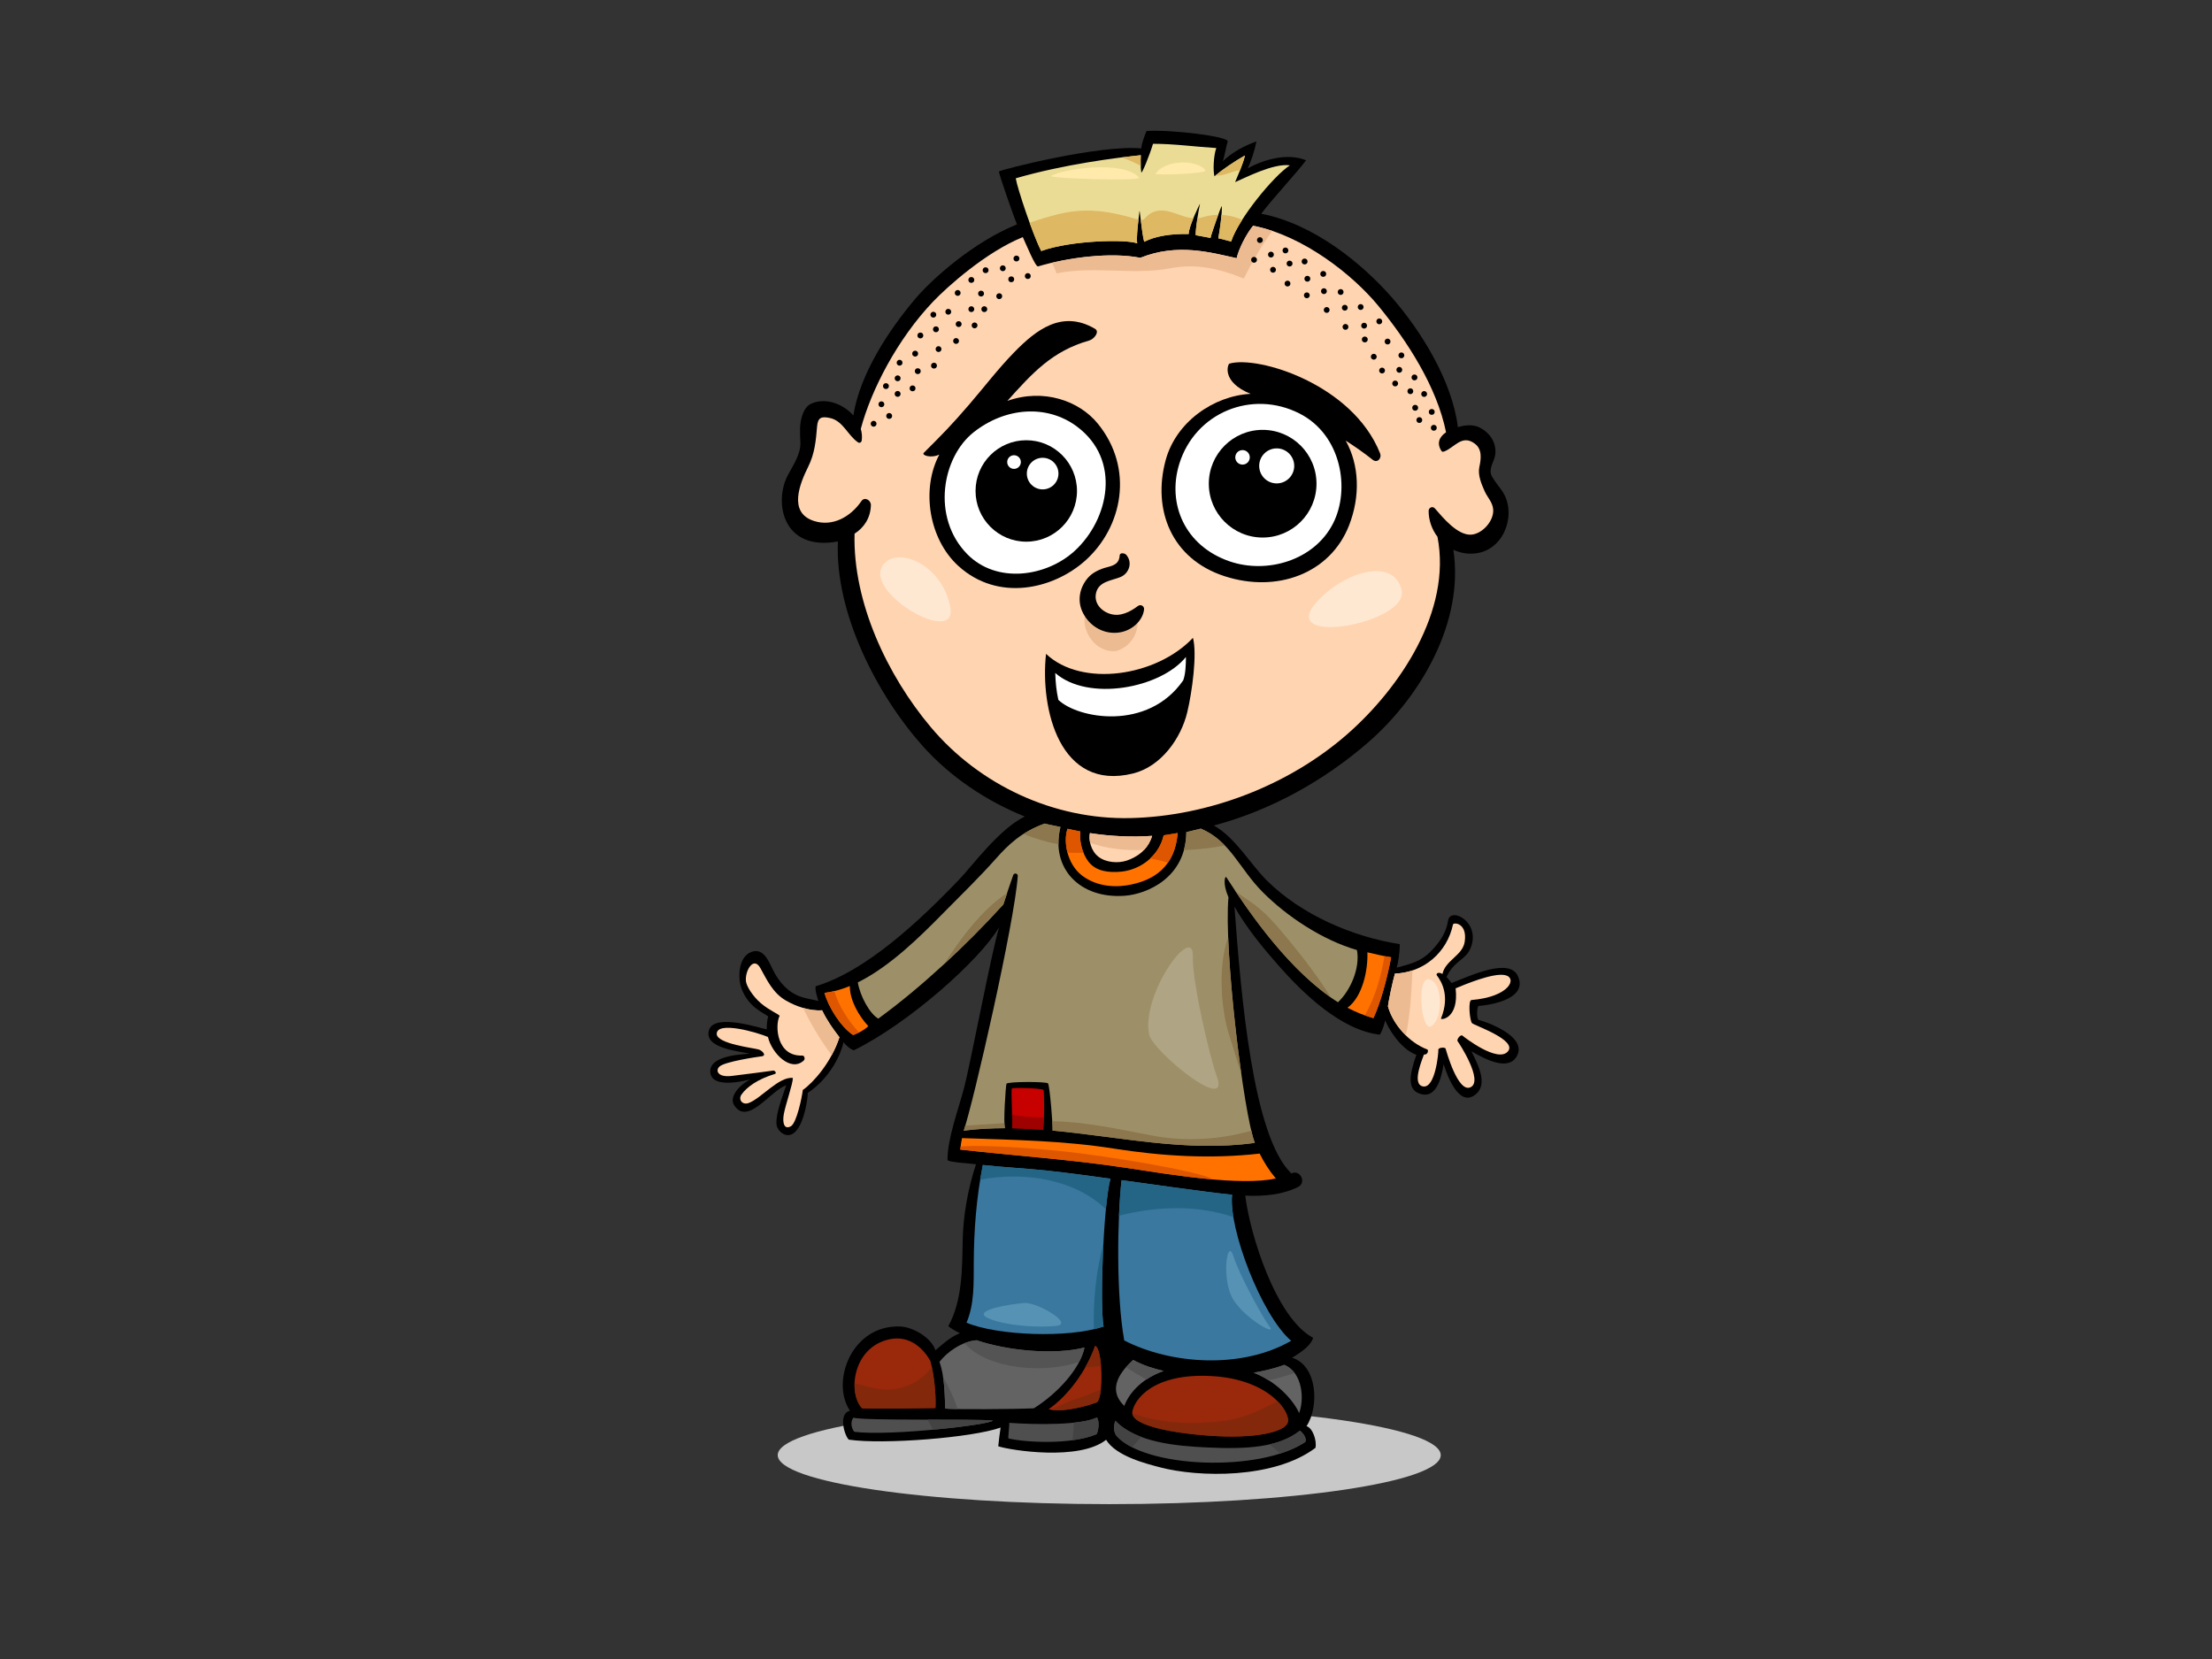 <?xml version="1.0" encoding="utf-8"?>
<!-- Generator: Adobe Illustrator 17.0.0, SVG Export Plug-In . SVG Version: 6.00 Build 0)  -->
<!DOCTYPE svg PUBLIC "-//W3C//DTD SVG 1.1//EN" "http://www.w3.org/Graphics/SVG/1.1/DTD/svg11.dtd">
<svg version="1.1" id="Layer_1" xmlns="http://www.w3.org/2000/svg" xmlns:xlink="http://www.w3.org/1999/xlink" x="0px" y="0px"
	 width="800px" height="600px" viewBox="0 0 800 600" enable-background="new 0 0 800 600" xml:space="preserve">
<rect x="0" y="0" width="800" height="600" fill="#333333" stroke="none"/>
<g>
	<path fill="#C8C8C8" d="M521.063,526.268c0,9.79-53.681,17.726-119.893,17.726c-66.214,0-119.895-7.936-119.895-17.726
		c0-9.79,53.681-17.734,119.895-17.734C467.382,508.534,521.063,516.478,521.063,526.268z"/>
	<path d="M534.816,368.882c-0.845-0.106-0.741-5.084,0-5.084c0.742,0,18.222-1.485,14.197-10.697
		c-3.011-6.888-16.92-0.363-24.046,2.434c-0.266-0.276-1.515-1.973-1.8-2.223c2.647-5.718,6.672-6.094,8.471-9.958
		c4.449-9.531-6.99-15.785-7.943-10.38c-0.267,1.521-0.757,5.664-6.458,11.335c-3.556,3.528-7.382,4.388-12.09,5.645
		c0.468-1.55,1.093-5.253,1.093-8.498c-17.048-2.643-35.576-10.631-48.008-22.951c-6.043-5.985-11.444-15.62-19.24-19.945
		c20.589-5.474,39.881-16.214,55.821-30.069c19.103-16.606,34.797-43.7,30.805-69.675c2.762,1.311,5.932,1.814,9.213,1.128
		c9.758-2.033,13.677-14.788,8.424-22.383c-1.207-1.751-2.595-3.339-3.637-5.2c-1.584-2.831,0.935-5.46,1.189-8.193
		c0.393-4.201-2.024-7.672-5.651-9.54c-1.949-1.002-4.723-1.138-7.893-0.144c-2.119-17.073-13.661-35.178-23.693-46.702
		c-10.791-12.388-28.377-26.816-47.427-30.485c3.814-5.116,13.333-15.385,16.228-19.333c-6.664-2.732-15.187-0.347-21.115,2.927
		c1.206-2.542,2.489-6.313,3.153-9.747c-4.328,1.544-8.758,3.892-12.166,7.169c0.58-1.495,1.244-5.611,1.764-7.122
		c0.634-1.832-20.521-4.407-29.349-3.808c-1.131,2.68-1.817,4.994-1.912,6.291c-15.119-1.436-51.097,7.798-51.436,8.317
		c-0.299,0.453,5.806,17.63,6.485,19.156c-15.904,6.441-30.81,19.881-36.679,26.81c-9.344,11.021-20.054,26.957-22.494,42.295
		c-3.75-4.275-10.163-6.583-15.237-4.254c-3.004,1.378-3.947,5.93-4.032,8.827c-0.05,1.696,0.03,3.365,0.116,5.057
		c0.226,4.333-2.67,8.433-4.6,12.105c-4.98,9.478-2.011,27.512,18.168,23.842c-1.129,25.962,14.308,55.701,30.764,74.082
		c10.052,11.224,23.075,19.837,36.83,25.397c-9.187,4.434-18.878,17.669-23.427,22.438c-14.835,15.577-34.166,33.558-52.208,38.947
		c-0.302,1.525,0.717,4.394,0.986,5.312c-2.107-0.55-4.336-0.82-6.397-1.533c-4.598-1.592-7.822-5.292-9.942-9.524
		c-1.622-3.252-3.502-8.443-8.046-6.615c-4.592,1.846-4.836,9.382-3.414,13.201c2.572,6.901,8.227,8.842,9.667,10.076
		c-0.404,1.058-0.583,3.379-0.53,4.661c-1.503-0.139-19.06-6.145-20.913,0.318c-1.858,6.462,10.344,7.492,14.665,8.476
		c-1.455,0.239-14.511,0.318-14.195,6.566c0.319,6.251,12.03,3.353,14.512,2.753c-4.238,2.122-7.669,6.41-5.932,9.217
		c4.861,7.863,13.232-5.28,18.867-7.067c-1.177,3.783-3.904,10.284-3.466,14.206c0.238,2.101,2.642,4.315,5.004,3.66
		c4.593-1.264,6.277-12.701,6.287-15.14c8.348-5.611,12.075-14.301,12.923-18.328c0.242,0.315,2.056,2.478,3.75,2.903
		c19.614-9.597,45.442-32.483,52.495-44.45c-3.049,10.426-10.25,49.063-12.781,58.569c-1.933,7.245-5.94,18.12-5.847,25.533
		c0.012,0.815,7.406,1.211,10.296,1.57c-2.906,8.831-4.651,18.466-4.816,27.681c-0.178,10.041-0.124,21.737-5.198,30.86
		c1.619,1.412,4.128,2.523,4.21,2.566c-3.539,1.366-6.382,4.082-8.866,6.181c-1.501-4.626-8.174-8.424-12.699-8.605
		c-17.639-0.704-25.26,20.036-18.204,30.476c-4.376,0.99-1.976,9.033-0.427,10.445c12.422,1.834,44.735-0.706,54.895-4.374
		c-0.262,1.534-0.666,5.029-0.847,6.772c4.572,1.5,29.35,5.361,39.009-2.346c3.622,5.94,14.461,8.63,19.549,9.967
		c13.901,3.653,41.206,4.233,56.165-7.056c0.563-2.682-1.025-7.215-3.238-7.842c4.655-6.946,4.004-21.975-5.229-24.755
		c4.167-2.43,7.056-4.939,7.621-7.197c-13.4-7.085-22.866-37.424-24.541-51.415c6.902,0.294,13.551-0.357,19.118-3.148
		c3.135-1.574,0.729-6.452-2.418-4.882c-14.031-13.225-18.266-64.73-20.607-96.511c4.376,7.737,10.348,14.958,15.897,21.271
		c8.8,10.001,22.637,23.476,36.679,25.045c1.234-1.883,1.702-4.453,1.976-5.142c0.79,2.308,5.331,10.319,11.241,12.437
		c-2.439,6.988-3.801,13.083,2.117,14.297c4.66,0.957,6.776-4.66,7.739-10.918c1.581,5.094,5.605,14.942,11.01,11.342
		c5.402-3.599,1.553-10.936-0.955-15.993c5.259,3.051,13.129,7.029,16.245,2.038C553.249,374.496,535.665,368.987,534.816,368.882z"
		/>
	<path fill="#4F4F4F" d="M308.968,517.839c-0.988-1.266-1.553-3.384-0.357-5.104c4.588,1.152,42.95,0.335,50.449,1.014
		C358.748,515.207,322.152,519.464,308.968,517.839z"/>
	<path fill="#9A280B" d="M311.794,509.334c-5.284-5.645-3.393-21.975,9.73-24.936c8.046-1.818,12.981,4.232,14.959,7.798
		c1.128,4.055,2.117,11.392,1.835,17.036C329.57,509.374,319.55,509.516,311.794,509.334z"/>
	<path fill="#EBDC95" d="M367.358,64.483c17.402-5.054,36.443-7.449,45.232-8.354c-0.106,2.057-0.115,4.112,0.178,6.207
		c0.118,0.825,3.019-6.205,4.233-10.331c7.659-0.007,15.252,1.079,22.886,1.533c-0.978,2.67-1.226,8.111-0.667,10.22
		c2.672-2.264,7.156-5.358,11.025-7.522c-0.591,2.858-2.566,7.232-3.554,9.63c3.388-1.41,13.828-6.913,19.828-6.07
		c-5.909,3.804-18.699,19.477-21.24,27.52c-0.462,0.01-3.615-1.007-4.656-1.13c0.475-2.51,1.411-8.889,1.269-11.571
		c-0.046-0.937-4.201,11.232-4.09,11.433c-1.825-0.306-3.559-0.684-5.362-0.992c-0.035-2.619,0.963-8.646,1.551-11.287
		c0.138-0.611-4.135,8.268-4.092,10.865c-6.208-0.14-11.993,0.706-16.085,2.822c-0.847-3.049-1.601-11.926-1.694-11.149
		c-0.274,2.345-1.216,9.321-0.844,11.707c-3.813-1.544-23.992-1.12-34.693,2.767C373.599,85.026,367.966,68.235,367.358,64.483z"/>
	<path fill="#DEB862" d="M411.743,79.437c-9.791-2.933-18.433-4.502-28.665-2.058c-3.645,0.871-7.196,1.954-10.695,3.187
		c1.503,4.128,3.046,7.995,4.198,10.216c10.701-3.888,30.88-4.312,34.693-2.767C411.016,86.344,411.394,82.443,411.743,79.437z"/>
	<path fill="#DEB862" d="M405.655,56.93c2.38,0.836,4.69,1.844,6.935,3.075c-0.063-1.295-0.066-2.587,0-3.875
		C410.717,56.323,408.35,56.587,405.655,56.93z"/>
	<path fill="#DEB862" d="M448.473,61.586c0.742-1.862,1.458-3.824,1.77-5.351c-3.703,2.072-7.956,4.992-10.658,7.225
		C442.668,63.789,445.431,61.869,448.473,61.586z"/>
	<path fill="#DEB862" d="M413.879,79.143c-0.311,0.355-0.827,0.472-1.3,0.438c0.316,2.642,0.761,6.168,1.234,7.875
		c4.092-2.117,9.878-2.963,16.085-2.822c-0.017-1.132,0.784-3.465,1.686-5.682C425.624,78.467,419.457,72.716,413.879,79.143z"/>
	<path fill="#DEB862" d="M434.705,78.645c-0.546,0.177-1.099,0.264-1.656,0.311c-0.35,2.317-0.628,4.696-0.611,6.1
		c1.803,0.308,3.537,0.687,5.362,0.992c-0.073-0.128,1.553-5.002,2.773-8.356C438.616,77.717,436.64,78.011,434.705,78.645z"/>
	<path fill="#DEB862" d="M441.779,77.707c-0.259,2.973-0.817,6.694-1.157,8.478c1.041,0.123,4.195,1.14,4.656,1.13
		c0.689-2.177,2.139-4.915,3.987-7.823C446.901,78.445,444.362,77.828,441.779,77.707z"/>
	<path fill="#FFD4B1" d="M336.649,263c-15.688-18.629-28.248-45.158-27.585-69.984c3.391-2.191,5.771-5.629,5.907-10.329
		c0.048-1.737-2.235-3.185-3.429-1.45c-3.904,5.67-10.362,9.386-17.214,7.163c-9.401-3.053-5.014-13.594-2.029-19.613
		c2.376-4.787,2.783-9.413,3.217-14.626c0.267-3.232,1.651-3.651,4.744-2.963c4.665,1.04,6.375,6.316,10.079,8.798
		c0.576,0.383,1.227-0.061,1.314-0.673c0.206-1.449,0.05-2.861-0.337-4.215c3.722-14.032,13.224-32.473,26.18-46.061
		c5.113-5.365,19.211-17.979,32.413-23.288c1.187,2.515,4.567,10.872,5.522,10.585c10.922-3.262,26.247-5.219,36.971-3.102
		c13.403-5.362,25.259-1.976,34.854,0.14c0.706-3.245,3.386-8.607,5.94-11.739c18.191,3.554,36.111,17.807,45.283,28.954
		c10.495,12.756,21.165,29.27,24.51,45.742c-2.358,1.593-3.542,3.908-1.647,6.774c0.186,0.275,0.563,0.312,0.847,0.212
		c3.841-1.372,6.465-6.354,11.158-2.901c2.795,2.053,2.31,5.572,1.671,8.508c-0.621,2.879,0.802,6.209,1.956,8.781
		c1.038,2.298,2.878,3.934,3.064,6.593c0.284,4.11-3.971,8.83-7.978,9.061c-4.94,0.286-10.195-6.138-13.079-9.455
		c-0.893-1.024-2.31-0.341-2.298,0.939c0.027,3.461,1.227,6.686,3.197,9.285c5.243,26.832-13.677,54.803-32.63,71.397
		c-21.207,18.57-50.245,29.669-78.345,30.337C381.127,296.528,354.246,283.897,336.649,263z"/>
	<path fill="#FF7200" d="M393.633,311.594c2.768,3.65,7.584,4.056,11.841,3.652c6.362-0.601,13.559-5.117,15.391-13.162
		c1.355-0.158,3.705-0.601,5.052-0.805c-0.957,11.952-8.295,17.314-18.443,18.923c-5.666,0.896-11.849-0.12-16.389-3.745
		c-5.146-4.108-6.623-12.115-4.997-16.725c1.529,0.359,3.069,0.674,4.613,0.967C390.295,304.504,391.531,308.815,393.633,311.594z"
		/>
	<path fill="#FFD4B1" d="M394.181,301.304c7.415,1.147,14.969,1.507,22.499,0.996c-1.597,5.428-6.007,7.891-9.218,8.956
		c-3.132,1.04-7.49,0.714-10.21-1.408C394.6,307.781,393.633,303.92,394.181,301.304z"/>
	<path fill="#EDBB92" d="M413.739,307.397c1.249-1.314,2.317-2.972,2.941-5.097c-7.529,0.512-15.084,0.152-22.499-0.996
		c-0.223,1.047-0.186,2.296,0.093,3.544C400.577,307.051,407.144,307.67,413.739,307.397z"/>
	<path fill="#FFD4B1" d="M290.352,394.196c-0.319,2.653-2.225,11.973-4.341,13.141c-2.476,1.359-3.076-1.378-2.544-4.344
		c0.639-3.568,3.311-11.088,3.283-13.133c-4.977-0.635-11.54,7.465-15.992,9.062c-2.313,0.835-3.864-1.288-2.542-3.132
		c1.921-2.684,5.824-5.508,12.058-7.396c0.792-0.238-0.106-1.437-0.81-1.179c-0.186,0.069-9.658,1.269-14.742,1.903
		c-5.085,0.637-6.095-1.886-4.525-3.373c1.901-1.798,13.632-3.514,15.328-3.727c1.692-0.209,0.425-1.907-1.061-2.435
		c-1.485-0.529-15.354-2.012-15.251-5.719c0.133-4.671,14.511-0.529,18.533,1.167c1.382,5.93,8.267,12.874,12.958,8.506
		c0.586-0.548,0.238-1.819-0.556-1.785c-9.222,0.373-9.961-10.746-8.202-14.33c0.189-0.393-3.644-1.935-6.737-4.573
		c-2.944-2.508-5.148-6.082-5.402-7.837c-0.53-3.604,2.657-9.495,5.211-4.864c2.449,4.441,4.56,8.99,9.154,11.668
		c3.633,2.126,8.72,3.923,13.148,3.566c1.749,3.648,3.937,6.727,6.274,9.752C300.733,384.138,294.057,391.656,290.352,394.196z"/>
	<path fill="#FF7200" d="M308.543,374.334c-4.515-2.964-9.029-10.303-10.354-15.243c3.069-0.353,6.134-1.229,9.16-2.481
		c-0.018,5.161,3.25,10.812,6.689,14.512C311.929,373.203,308.548,374.334,308.543,374.334z"/>
	<path fill="#636363" d="M341.867,509.433c-0.204-5.38-0.281-11.727-2.081-16.906c2.624-3.471,8.127-7.427,13.428-7.814
		c10.653,3.668,27.716,5.474,39.006,2.646c-1.554,7.593-9.594,16.508-18.319,21.975
		C366.651,509.666,345.423,509.808,341.867,509.433z"/>
	<path fill="#4F4F4F" d="M396.594,518.687c-9.311,3.952-25.823,2.962-31.89,1.55c-0.148-0.884,0.432-4.761,0.284-5.645
		c10.156,0.71,26.104,0.849,31.748-1.976C397.724,514.17,397.302,517.417,396.594,518.687z"/>
	<path fill="#9A280B" d="M396.741,507.157c-4.095,1.51-12.654,3.829-17.5,2.497c6.86-4.698,13.687-13.829,16.791-22.858
		C398.713,487.218,399.285,504.94,396.741,507.157z"/>
	<path fill="#3A789F" d="M399.135,479.742c-12.839,4.372-38.664,3.245-49.586-1.369c2.871-6.702,2.596-14.367,2.624-21.584
		c0.043-11.881,0.961-23.756,3.281-35.453c7.842,0.859,15.795,1.222,23.588,2.067c7.548,0.819,15.056,1.868,22.575,2.887
		C399.026,435.722,397.724,472.247,399.135,479.742z"/>
	<path fill="#4F4F4F" d="M472.088,521.507c-16.507,11.151-58.56,9.455-68.436-2.398c-1.129-1.55-0.706-4.233-0.276-5.297
		c7.529,7.979,22.525,9.167,33.012,9.672c14.675,0.706,26.106,0,33.726-6.066C471.523,518.403,472.654,520.379,472.088,521.507z"/>
	<path fill="#434343" d="M335.495,513.425c0.631,1.226,1.285,2.442,1.94,3.657c11.43-1.054,21.462-2.571,21.625-3.333
		C355.623,513.436,345.687,513.44,335.495,513.425z"/>
	<path fill="#434343" d="M396.737,512.616c-1.868,0.939-4.879,1.543-8.423,1.913c-0.007,2.126-0.164,4.241-0.429,6.347
		c3.195-0.434,6.213-1.133,8.708-2.189C397.302,517.417,397.724,514.17,396.737,512.616z"/>
	<path fill="#434343" d="M410.125,522.659c0.737-0.911,1.519-1.779,2.358-2.596c0.012-0.012,0.025-0.027,0.035-0.036
		c0.063-0.126,0.128-0.248,0.189-0.374c-3.625-1.372-6.883-3.242-9.331-5.841c-0.43,1.064-0.853,3.747,0.276,5.297
		c1.377,1.645,3.386,3.092,5.846,4.339C409.71,523.191,409.908,522.911,410.125,522.659z"/>
	<path fill="#434343" d="M463.056,525.676c3.454-1.109,6.543-2.485,9.032-4.169c0.566-1.128-0.565-3.104-1.973-4.09
		c-3.052,2.43-6.744,3.971-10.98,4.934C460.424,523.479,461.737,524.576,463.056,525.676z"/>
	<path fill="#9A280B" d="M465.741,514.454c-1.133,3.526-11.854,5.924-28.082,4.797c-16.23-1.128-28.761-4.213-28.138-8.599
		c0.621-4.382,7.393-14.117,28.562-12.99C459.249,498.791,466.87,510.924,465.741,514.454z"/>
	<path fill="#83280B" d="M329.424,500.684c-7.71,3.483-13.657,1.42-20.336-0.43c-0.138,3.661,0.812,7.057,2.707,9.08
		c7.755,0.181,17.776,0.039,26.524-0.103c0.237-4.713-0.417-10.587-1.299-14.764C334.922,497.087,332.445,499.316,329.424,500.684z"
		/>
	<path fill="#83280B" d="M387.341,506.542c-2.386,1.045-4.74,2.15-7.078,3.286c4.95,0.82,12.648-1.259,16.477-2.67
		c0.702-0.612,1.156-2.406,1.406-4.678C394.6,504.064,391.033,505.54,387.341,506.542z"/>
	<path fill="#83280B" d="M398.215,494.046c-0.311-3.846-1.06-7.072-2.184-7.25c-0.892,2.596-2.119,5.19-3.542,7.7
		C394.402,494.365,396.305,494.212,398.215,494.046z"/>
	<path fill="#83280B" d="M442.219,513.957c-11.113,1.247-22.137,0.982-32.677-2.796c0.385,4.114,12.528,7.005,28.117,8.091
		c16.228,1.128,26.949-1.27,28.082-4.797c0.48-1.503-0.638-4.559-3.695-7.668C455.777,510.005,449.672,513.121,442.219,513.957z"/>
	<path fill="#636363" d="M406.628,508.467c-4.25-4.02-4.718-9.443,3.184-16.626c3.63,1.932,7.015,3.049,11.053,3.984
		C412.258,498.791,408.023,504.585,406.628,508.467z"/>
	<path fill="#636363" d="M469.831,511.066c-1.32-3.364-7.056-11.008-16.416-14.61c3.57-0.615,7.553-1.519,11.058-2.828
		C471.244,496.393,471.738,506.297,469.831,511.066z"/>
	<path fill="#545454" d="M390.304,492.511c0.905-1.747,1.578-3.482,1.916-5.151c-11.289,2.828-28.353,1.021-39.006-2.646
		c-1.465,0.106-2.943,0.505-4.374,1.073C357.086,495.415,378.369,496.846,390.304,492.511z"/>
	<path fill="#545454" d="M341.057,497.939c0.583,3.838,0.676,7.881,0.81,11.494c0.767,0.082,2.393,0.138,4.492,0.174
		C345.011,505.52,343.202,501.682,341.057,497.939z"/>
	<path fill="#545454" d="M414.619,498.921c1.767-1.18,3.818-2.257,6.246-3.096c-4.039-0.935-7.423-2.052-11.053-3.984
		c-1.005,0.915-1.877,1.798-2.614,2.655C409.632,496.038,412.098,497.525,414.619,498.921z"/>
	<path fill="#545454" d="M467.548,496.822c0.219-0.086,0.45-0.161,0.674-0.244c-0.948-1.266-2.169-2.303-3.748-2.95
		c-3.506,1.309-7.488,2.213-11.058,2.828c1.956,0.753,3.72,1.708,5.352,2.741C461.754,498.653,464.645,497.734,467.548,496.822z"/>
	<path fill="#3A789F" d="M466.963,484.922c-17.947,10.358-43.609,8.517-60.365-0.13c-2.946-16.34-2.524-44.139-0.968-57.974
		c5.087,0.67,31.322,4.446,39.975,5.276C444.255,444.169,456.099,475.531,466.963,484.922z"/>
	<path fill="#246586" d="M399.96,437.342c0.46-4.767,1.021-8.731,1.657-11.053c-7.519-1.02-15.027-2.068-22.575-2.887
		c-7.793-0.844-15.746-1.207-23.588-2.067c-0.35,1.773-0.659,3.551-0.951,5.328C370.341,423.609,388.627,426.416,399.96,437.342z"/>
	<path fill="#246586" d="M399.07,449.68c-2.712,10.323-3.725,20.619-3.446,31.031c1.242-0.29,2.435-0.605,3.511-0.97
		C398.346,475.544,398.409,462.234,399.07,449.68z"/>
	<path fill="#246586" d="M446.067,440.156c-0.52-3.141-0.699-5.913-0.462-8.062c-8.654-0.83-34.889-4.606-39.975-5.276
		c-0.397,3.518-0.716,7.95-0.928,12.858C418.817,436.1,433.016,435.82,446.067,440.156z"/>
	<path fill="#FF7200" d="M461.418,426.201c-12.752,2.882-38.718-1.493-53.535-3.75c-20.341-3.099-39.932-4.373-60.574-6.686
		c0.096-1.351,0.329-2.746,0.618-4.154c18.548,0.655,36.44,0.878,54.911,3.789c17.61,2.769,35.045,3.809,52.738,1.814
		C457.144,420.381,459.044,423.403,461.418,426.201z"/>
	<path fill="#C70000" d="M377.203,408.59c-3.712-0.287-7.428-0.487-11.143-0.545c0.231-1.789-0.507-13.958-0.085-14.381
		c0.422-0.424,11.148-0.14,11.43,0.566C377.686,394.934,377.827,404.107,377.203,408.59z"/>
	<path fill="#9F0000" d="M366.033,403.189c0.065,2.266,0.105,4.223,0.027,4.856c3.715,0.057,7.431,0.258,11.143,0.545
		c0.168-1.206,0.277-2.752,0.349-4.378C373.717,404.128,369.888,403.791,366.033,403.189z"/>
	<path fill="#9D9068" d="M483.885,362.473c-16.942-10.768-31.267-31.037-40.349-45.186c-0.448-0.7-1.503,2.014,0.756,7.232
		c-1.744,18.837,5.473,78.591,9.537,88.815c-24.538,3.448-48.8-2.2-73.194-4.441c0.324-0.384-0.973-16.369-1.609-17.072
		c-0.633-0.697-14.743-0.697-15.026,0.15c-0.284,0.846-1.201,14.401-0.523,16.052c-4.965,0.01-9.941,0.254-14.933,0.895
		c3.457-10.034,18.418-75.367,19.548-92.118c0.068-0.936-1.319-1.245-1.656-0.298c-1.236,3.495-2.423,7.035-3.559,10.603
		c-13.695,15.056-29.922,30.153-45.226,41.288c-3.042-1.681-6.568-8.033-7.41-13.093c11.703-5.782,22.651-16.705,30.611-24.777
		c6.58-6.666,13.3-13.168,19.521-20.186c4.193-4.725,9.129-9.524,17.454-12.486c1.144,0.343,4.544,0.945,5.696,1.248
		c-3.688,14.904,7.005,26.126,23.372,24.856c7.714-0.597,22.015-6.348,22.157-22.999c0.546-0.109,3.386-0.846,5.221-1.27
		c10.582,4.373,13.943,14.443,22.296,22.86c8.856,8.926,21.633,17.395,34.191,21.061
		C491.984,350.203,488.318,358.386,483.885,362.473z"/>
	<path fill="#8C774E" d="M442.977,305.779c-2.393-2.487-5.133-4.618-8.703-6.094c-1.835,0.424-4.675,1.162-5.221,1.27
		c-0.018,2.4-0.364,4.548-0.908,6.512C433.003,307.239,438.091,306.746,442.977,305.779z"/>
	<path fill="#8C774E" d="M382.837,305.381c-0.052-2,0.146-4.094,0.686-6.282c-1.152-0.303-4.552-0.905-5.696-1.248
		c-2.934,1.045-5.432,2.325-7.642,3.743C374.21,303.298,378.467,304.509,382.837,305.381z"/>
	<path fill="#8C774E" d="M362.878,327.105c0.448-1.398,0.937-2.769,1.4-4.16c-9.256,6.047-17.043,16.75-22.909,25.805
		C348.874,341.834,356.181,334.467,362.878,327.105z"/>
	<path fill="#8C774E" d="M416.293,410.617c-11.887-2.27-23.608-4.901-35.722-5.106c0.116,1.902,0.156,3.272,0.065,3.382
		c24.393,2.241,48.656,7.889,73.194,4.441c-0.4-1.004-0.829-2.5-1.281-4.373C440.859,412.208,428.635,412.97,416.293,410.617z"/>
	<path fill="#8C774E" d="M349.118,407.094c-0.213,0.716-0.41,1.347-0.573,1.824c4.992-0.641,9.967-0.885,14.933-0.895
		c-0.116-0.288-0.186-0.951-0.219-1.833C358.547,406.505,353.836,406.828,349.118,407.094z"/>
	<path fill="#8C774E" d="M444.788,375.107c1.222,3.643,2.501,8.382,4.133,13.139c-2.207-15.589-4.182-34.949-4.736-49.27
		C440.328,349.624,441.61,365.65,444.788,375.107z"/>
	<path fill="#8C774E" d="M466.234,340.157c-4.481-5.428-8.508-10.372-14.416-14.321c-1.783-1.191-3.491-2.374-5.098-3.687
		c8.572,12.864,20.647,28.818,34.661,38.632C476.834,353.572,471.674,346.752,466.234,340.157z"/>
	<path fill="#FF7200" d="M496.729,368.214c-3.388-0.941-6.498-2.224-9.399-3.755c5.502-3.956,7.478-13.833,7.199-20.042
		c2.401,0.536,6.224,1.487,8.597,1.789C501.581,354.436,499.182,362.902,496.729,368.214z"/>
	<path fill="#DE5600" d="M422.424,311.96c1.913-2.759,3.139-6.27,3.492-10.681c-1.347,0.203-3.697,0.647-5.052,0.805
		c-0.787,3.465-2.602,6.232-4.889,8.355C418.136,310.856,420.285,311.359,422.424,311.96z"/>
	<path fill="#DE5600" d="M391.885,308.43c-0.978-2.395-1.456-5.174-1.184-7.731c-1.544-0.292-3.084-0.608-4.613-0.967
		c-0.825,2.341-0.84,5.556,0.008,8.694C388.029,308.412,389.958,308.418,391.885,308.43z"/>
	<path fill="#DE5600" d="M301.726,358.438c-1.176,0.282-2.353,0.519-3.537,0.653c1.325,4.941,5.839,12.279,10.354,15.243
		c0.005,0,0.947-0.323,2.146-0.931C306.713,369.048,303.428,364.031,301.726,358.438z"/>
	<path fill="#DE5600" d="M383.417,416.279c-18.036-1.837-33.055-2.17-35.99-1.55c-0.043,0.347-0.09,0.696-0.118,1.035
		c20.642,2.313,40.233,3.587,60.574,6.686c8.22,1.252,19.857,3.145,30.772,4.096C434.844,423.809,401.45,418.117,383.417,416.279z"
		/>
	<path fill="#DE5600" d="M500.7,345.788c-1.129,7.211-3.351,14.867-7.083,21.421c1.01,0.363,2.043,0.707,3.112,1.005
		c2.453-5.312,4.852-13.778,6.397-22.008C502.423,346.117,501.581,345.961,500.7,345.788z"/>
	<path fill="#FFD4B1" d="M545.303,380.319c-3.71,4.132-15.706-5.171-16.376-5.763c-0.679-0.59-2.264,1.421-1.735,2.059
		c0.53,0.633,9.348,14.169,4.729,16.563c-4.623,2.396-8.898-13.264-9.09-13.909c-0.196-0.643-2.74-0.432-2.632,0.414
		c0.106,0.849-1.058,13.984-5.507,13.242c-4.449-0.744,0.075-10.557,0.267-11.51c1.641,0.071,1.646-1.712,1.289-1.847
		c-6.536-2.425-12.466-8.993-14.278-15.629c0.101-1.292,1.701-9.055,2.526-11.824c10.514-0.394,18.882-7.703,20.999-17.766
		c0.183-0.853,5.259-0.601,4.238,6.25c-0.741,4.976-6.99,6.673-8.048,11.648c-1.594-0.95-2.43-0.022-2.029,0.503
		c1.571,2.058,4.887,7.337,1.495,15.6c-0.267,0.663,6.571,0.213,5.298-10.911c2.949-1.217,13.453-5.719,17.904-4.764
		c4.447,0.957,1.797,7.838-12.183,9.001c-1.274,0.107-0.634,7.52,0.214,8.368C533.229,370.894,549.013,376.188,545.303,380.319z"/>
	<path fill="#EDBB92" d="M382.112,98.877c13.911-2.812,27.617,0.761,41.435-1.896c9.107-1.753,17.874,0.284,26.265,3.771
		c3.079-6.002,6.36-11.897,10.364-17.232c-2.312-0.783-4.643-1.42-6.981-1.877c-2.554,3.132-5.234,8.494-5.94,11.739
		c-9.595-2.116-21.451-5.503-34.854-0.14c-9.16-1.809-21.663-0.631-31.926,1.781C381.134,96.345,381.713,97.651,382.112,98.877z"/>
	<path fill="#EDBB92" d="M402.609,227.054c-4.833-0.605-7.745-4.076-8.634-8.192c-5.08,6.825,1.593,17.776,9.858,16.548
		c5.653-1.7,8.571-7.46,7.401-12.959C409.151,225.102,406.04,227.482,402.609,227.054z"/>
	<path fill="#EDBB92" d="M300.761,381.621c1.113-2.032,2.102-4.199,2.83-6.489c-2.337-3.025-4.525-6.104-6.274-9.752
		c-2.229,0.177-4.618-0.188-6.907-0.864C293.348,370.533,296.792,376.245,300.761,381.621z"/>
	<path fill="#EDBB92" d="M508.456,374.437c0.012-0.032,0.027-0.06,0.038-0.091c1.566-7.557,1.988-15.559,2.348-23.388
		c-1.995,0.664-4.118,1.074-6.347,1.159c-0.825,2.769-2.425,10.532-2.526,11.824C503.001,367.721,505.394,371.452,508.456,374.437z"
		/>
	<path d="M397.023,153.198c-6.751-8.273-19.617-12.825-32.697-8.21c9.072-10.092,16.2-18.025,29.586-21.831
		c1.783-0.505,3.906-3.181,2.119-4.232c-11.97-7.043-21.413,0.478-29.221,8.475c-5.834,5.972-10.899,12.648-16.344,18.965
		c-6.43,7.455-9.417,10.48-16.382,17.432c-0.832,0.833,2.547,2.058,5.63,0.606c-6.639,12.527-3.796,30.581,6.93,40.316
		c14.34,13.016,34.233,8.421,45.859-1.974C405.984,190.688,410.285,169.441,397.023,153.198z"/>
	<path fill="#FFFFFF" d="M388.695,199.216c-10.162,9.343-28.223,12.135-38.947,1.13c-12.947-13.293-9.031-34.997,2.398-44.028
		c11.432-9.031,26.438-10.137,37.252-2.122C405.768,166.338,400.97,187.927,388.695,199.216z"/>
	<path d="M499.104,163.905c-9.941-24.945-44.089-35.385-54.465-32.399c-0.595,0.173-3.029,6.609,7.66,10.932
		c-13.425,0.722-27.06,10.21-30.762,24.134c-4.779,17.955,2.207,35.603,21.341,41.815c18.893,6.135,38.17-0.876,45.016-18.344
		c4.118-10.502,3.753-21.848-1.207-30.688c3.373,2.164,6.658,4.457,9.783,6.937C498.106,167.59,499.849,165.773,499.104,163.905z"/>
	<path fill="#FFFFFF" d="M482.107,189.338c-6.89,13.485-24.018,18.282-37.393,13.687c-16.113-5.537-22.718-20.715-18.204-35.277
		c5.751-18.535,26.247-26.951,43.465-18.202C485.144,157.251,488.454,176.926,482.107,189.338z"/>
	<path d="M411.537,219.175c-2.828,2.141-6.387,3.962-10,2.854c-3.457-1.057-6.042-4.084-5.093-7.75
		c1.029-3.976,5.477-4.276,8.669-5.532c3.328-1.305,4.59-5.424,2.189-8.107c-0.591-0.663-2.277-0.813-2.34,0.158
		c-0.181,2.794-1.641,3.624-4.555,4.344c-2.489,0.615-5.219,1.858-6.915,3.811c-3.107,3.589-4.01,8.419-1.833,12.701
		c2.252,4.422,6.568,7.244,11.45,7.222c5.907-0.026,10.281-4.4,10.658-8.504C413.879,219.206,412.55,218.408,411.537,219.175z"/>
	<path d="M431.448,230.683c-13.123,13.97-40.216,18.063-53.136,5.792c-2.175,19.91,4.924,49.88,31.5,43.254
		c10.195-2.544,17.336-12.766,19.581-22.156C431.168,250.154,433.003,236.467,431.448,230.683z"/>
	<path fill="#FFFFFF" d="M428.911,237.597c0,2.822-0.143,6.209-0.99,8.465c-12.839,18.486-38.099,13.831-45.153,7.056
		c-0.744-3.479-0.988-6.066-1.129-9.735C393.491,253.825,419.698,248.995,428.911,237.597z"/>
	<circle cx="371.164" cy="177.561" r="18.344"/>
	<circle cx="456.656" cy="174.936" r="19.471"/>
	<path fill="#FFFFFF" d="M382.806,171.28c0,3.155-2.561,5.718-5.716,5.718c-3.16,0-5.718-2.562-5.718-5.718
		c0-3.155,2.557-5.716,5.718-5.716C380.245,165.564,382.806,168.124,382.806,171.28z"/>
	<path fill="#FFFFFF" d="M468.072,168.496c0,3.499-2.836,6.335-6.339,6.335c-3.496,0-6.331-2.836-6.331-6.335
		c0-3.494,2.835-6.332,6.331-6.332C465.236,162.164,468.072,165.002,468.072,168.496z"/>
	<path fill="#FFFFFF" d="M452.002,165.408c0,1.451-1.171,2.625-2.622,2.625c-1.451,0-2.627-1.173-2.627-2.625
		c0-1.45,1.176-2.627,2.627-2.627C450.832,162.781,452.002,163.959,452.002,165.408z"/>
	<circle fill="#FFFFFF" cx="366.737" cy="167.108" r="2.471"/>
	<circle cx="367.611" cy="93.499" r="1.056"/>
	<path d="M363.737,97.022c0,0.584-0.473,1.055-1.056,1.055c-0.583,0-1.06-0.472-1.06-1.055c0-0.586,0.477-1.055,1.06-1.055
		C363.263,95.966,363.737,96.435,363.737,97.022z"/>
	<path d="M456.717,86.835c0,0.584-0.472,1.054-1.053,1.054s-1.06-0.471-1.06-1.054c0-0.582,0.478-1.057,1.06-1.057
		S456.717,86.253,456.717,86.835z"/>
	<path d="M460.712,92.075c0,0.585-0.473,1.059-1.053,1.059c-0.586,0-1.06-0.473-1.06-1.059c0-0.582,0.473-1.055,1.06-1.055
		C460.239,91.02,460.712,91.493,460.712,92.075z"/>
	<path d="M465.957,90.578c0,0.585-0.478,1.057-1.06,1.057s-1.053-0.472-1.053-1.057c0-0.584,0.472-1.055,1.053-1.055
		S465.957,89.994,465.957,90.578z"/>
	<circle cx="466.395" cy="95.321" r="1.056"/>
	<path d="M461.461,97.568c0,0.584-0.472,1.055-1.058,1.055c-0.583,0-1.053-0.471-1.053-1.055c0-0.584,0.47-1.057,1.053-1.057
		C460.99,96.511,461.461,96.984,461.461,97.568z"/>
	<path d="M466.699,102.56c0,0.583-0.468,1.054-1.053,1.054c-0.583,0-1.056-0.472-1.056-1.054c0-0.586,0.473-1.058,1.056-1.058
		C466.231,101.502,466.699,101.974,466.699,102.56z"/>
	<circle cx="472.829" cy="100.812" r="1.056"/>
	<circle cx="471.828" cy="94.572" r="1.057"/>
	<circle cx="478.565" cy="99.067" r="1.057"/>
	<path d="M479.87,105.302c0,0.586-0.468,1.057-1.056,1.057c-0.583,0-1.053-0.471-1.053-1.057c0-0.584,0.47-1.055,1.053-1.055
		C479.401,104.248,479.87,104.719,479.87,105.302z"/>
	<path d="M473.689,106.802c0,0.584-0.473,1.057-1.053,1.057c-0.586,0-1.056-0.473-1.056-1.057c0-0.584,0.47-1.055,1.056-1.055
		C473.215,105.747,473.689,106.218,473.689,106.802z"/>
	<path d="M480.868,112.099c0,0.586-0.468,1.059-1.053,1.059c-0.583,0-1.058-0.473-1.058-1.059c0-0.581,0.475-1.054,1.058-1.054
		C480.4,111.044,480.868,111.517,480.868,112.099z"/>
	<path d="M485.918,105.61c0,0.585-0.472,1.057-1.054,1.057c-0.58,0-1.058-0.472-1.058-1.057c0-0.582,0.478-1.055,1.058-1.055
		C485.446,104.555,485.918,105.028,485.918,105.61z"/>
	<path d="M487.418,111.294c0,0.582-0.473,1.055-1.053,1.055c-0.586,0-1.061-0.473-1.061-1.055c0-0.584,0.475-1.054,1.061-1.054
		C486.944,110.24,487.418,110.71,487.418,111.294z"/>
	<path d="M493.158,111.044c0,0.584-0.47,1.054-1.058,1.054c-0.583,0-1.054-0.471-1.054-1.054c0-0.584,0.472-1.057,1.054-1.057
		C492.688,109.987,493.158,110.46,493.158,111.044z"/>
	<path d="M499.896,116.227c0,0.585-0.47,1.057-1.056,1.057c-0.584,0-1.056-0.472-1.056-1.057c0-0.584,0.472-1.055,1.056-1.055
		C499.426,115.172,499.896,115.643,499.896,116.227z"/>
	<path d="M494.406,117.783c0,0.585-0.47,1.056-1.058,1.056c-0.583,0-1.053-0.47-1.053-1.056c0-0.584,0.47-1.055,1.053-1.055
		C493.936,116.728,494.406,117.199,494.406,117.783z"/>
	<path d="M487.668,118.225c0,0.584-0.477,1.055-1.056,1.055c-0.585,0-1.055-0.472-1.055-1.055c0-0.584,0.47-1.057,1.055-1.057
		C487.192,117.168,487.668,117.641,487.668,118.225z"/>
	<circle cx="493.598" cy="122.775" r="1.057"/>
	<path d="M502.89,123.524c0,0.584-0.473,1.055-1.053,1.055c-0.586,0-1.058-0.472-1.058-1.055c0-0.585,0.472-1.057,1.058-1.057
		C502.417,122.467,502.89,122.939,502.89,123.524z"/>
	<path d="M507.884,128.516c0,0.584-0.473,1.055-1.053,1.055c-0.588,0-1.061-0.472-1.061-1.055c0-0.586,0.473-1.057,1.061-1.057
		C507.41,127.459,507.884,127.93,507.884,128.516z"/>
	<path d="M500.894,134.004c0,0.584-0.473,1.06-1.054,1.06c-0.583,0-1.06-0.476-1.06-1.06c0-0.582,0.477-1.055,1.06-1.055
		C500.421,132.949,500.894,133.422,500.894,134.004z"/>
	<path d="M497.901,129.015c0,0.582-0.475,1.055-1.055,1.055c-0.588,0-1.058-0.473-1.058-1.055c0-0.584,0.47-1.059,1.058-1.059
		C497.426,127.955,497.901,128.431,497.901,129.015z"/>
	<path d="M507.135,133.756c0,0.584-0.473,1.055-1.056,1.055c-0.581,0-1.058-0.472-1.058-1.055c0-0.586,0.477-1.057,1.058-1.057
		C506.661,132.699,507.135,133.17,507.135,133.756z"/>
	<circle cx="511.566" cy="136.501" r="1.055"/>
	<path d="M516.12,142.491c0,0.585-0.472,1.057-1.058,1.057c-0.584,0-1.055-0.472-1.055-1.057c0-0.584,0.47-1.055,1.055-1.055
		C515.649,141.436,516.12,141.908,516.12,142.491z"/>
	<circle cx="517.806" cy="148.979" r="1.054"/>
	<circle cx="518.557" cy="154.721" r="1.056"/>
	<path d="M511.129,141.493c0,0.584-0.472,1.055-1.06,1.055c-0.581,0-1.053-0.472-1.053-1.055c0-0.584,0.472-1.057,1.053-1.057
		C510.657,140.436,511.129,140.91,511.129,141.493z"/>
	<circle cx="511.818" cy="147.482" r="1.057"/>
	<path d="M514.375,151.916c0,0.585-0.476,1.057-1.059,1.057c-0.581,0-1.053-0.472-1.053-1.057c0-0.582,0.472-1.055,1.053-1.055
		C513.898,150.861,514.375,151.334,514.375,151.916z"/>
	<path d="M505.64,138.688c0,0.586-0.478,1.059-1.059,1.059c-0.581,0-1.056-0.473-1.056-1.059c0-0.581,0.475-1.055,1.056-1.055
		C505.162,137.633,505.64,138.107,505.64,138.688z"/>
	<path d="M454.6,93.97c0,0.584-0.47,1.057-1.054,1.057c-0.586,0-1.056-0.473-1.056-1.057c0-0.584,0.47-1.057,1.056-1.057
		C454.13,92.913,454.6,93.386,454.6,93.97z"/>
	<circle cx="365.732" cy="101.013" r="1.055"/>
	<circle cx="361.387" cy="107.119" r="1.056"/>
	<circle cx="355.989" cy="111.813" r="1.055"/>
	<circle cx="354.815" cy="106.18" r="1.056"/>
	<path d="M352.351,111.813c0,0.586-0.475,1.057-1.059,1.057c-0.581,0-1.056-0.471-1.056-1.057c0-0.584,0.475-1.055,1.056-1.055
		C351.876,110.758,352.351,111.229,352.351,111.813z"/>
	<path d="M344.016,112.752c0,0.585-0.473,1.055-1.06,1.055c-0.581,0-1.053-0.469-1.053-1.055c0-0.584,0.472-1.055,1.053-1.055
		C343.543,111.697,344.016,112.168,344.016,112.752z"/>
	<path d="M347.419,105.946c0,0.584-0.472,1.054-1.058,1.054c-0.583,0-1.056-0.471-1.056-1.054c0-0.586,0.473-1.057,1.056-1.057
		C346.947,104.889,347.419,105.36,347.419,105.946z"/>
	<circle cx="351.293" cy="101.248" r="1.058"/>
	<circle cx="356.458" cy="97.727" r="1.056"/>
	<circle cx="346.714" cy="117.215" r="1.057"/>
	<circle cx="338.497" cy="119.094" r="1.057"/>
	<path d="M340.491,126.256c0,0.584-0.47,1.055-1.054,1.055c-0.586,0-1.058-0.472-1.058-1.055c0-0.584,0.472-1.057,1.058-1.057
		C340.021,125.199,340.491,125.672,340.491,126.256z"/>
	<circle cx="330.983" cy="127.898" r="1.058"/>
	<circle cx="331.922" cy="134.237" r="1.056"/>
	<circle cx="324.642" cy="136.821" r="1.055"/>
	<circle cx="324.642" cy="142.457" r="1.055"/>
	<path d="M319.829,146.214c0,0.582-0.472,1.055-1.053,1.055c-0.586,0-1.059-0.473-1.059-1.055c0-0.585,0.473-1.059,1.059-1.059
		C319.357,145.156,319.829,145.629,319.829,146.214z"/>
	<circle cx="332.861" cy="121.327" r="1.057"/>
	<path d="M338.612,113.812c0,0.582-0.47,1.055-1.056,1.055c-0.585,0-1.055-0.473-1.055-1.055c0-0.585,0.47-1.057,1.055-1.057
		C338.142,112.755,338.612,113.227,338.612,113.812z"/>
	<path d="M326.402,131.186c0,0.582-0.472,1.055-1.051,1.055c-0.586,0-1.061-0.473-1.061-1.055c0-0.586,0.475-1.06,1.061-1.06
		C325.93,130.127,326.402,130.6,326.402,131.186z"/>
	<circle cx="320.417" cy="139.639" r="1.056"/>
	<path d="M317.012,153.253c0,0.586-0.473,1.058-1.058,1.058c-0.58,0-1.055-0.472-1.055-1.058c0-0.581,0.475-1.054,1.055-1.054
		C316.539,152.199,317.012,152.672,317.012,153.253z"/>
	<circle cx="321.589" cy="150.437" r="1.056"/>
	<circle cx="330.043" cy="140.458" r="1.055"/>
	<circle cx="337.79" cy="132.242" r="1.056"/>
	<path d="M346.833,123.319c0,0.584-0.478,1.055-1.058,1.055c-0.581,0-1.056-0.472-1.056-1.055c0-0.585,0.475-1.057,1.056-1.057
		C346.354,122.262,346.833,122.734,346.833,123.319z"/>
	<path d="M353.522,117.684c0,0.585-0.473,1.057-1.053,1.057c-0.585,0-1.061-0.472-1.061-1.057c0-0.584,0.476-1.055,1.061-1.055
		C353.048,116.629,353.522,117.101,353.522,117.684z"/>
	<circle cx="371.719" cy="99.84" r="1.054"/>
	<path fill="#FFE8D1" d="M476.213,217.696c9.56-10.644,27.652-16.521,30.686-4.382C509.931,225.453,461.378,234.217,476.213,217.696
		z"/>
	<path fill="#FFE8D1" d="M320.431,203.198c5.87-4.98,20.571,1.686,23.268,16.521C346.394,234.557,309.308,212.637,320.431,203.198z"
		/>
	<path fill="#FFE8D1" d="M518.699,355.274c2.762,2.631,3.034,13.151-1.01,15.847C513.641,373.819,511.618,348.531,518.699,355.274z"
		/>
	<path fill="#FFEAAC" d="M380.257,63.631c3.717-2.479,25.921-5.883,31.69,0.602C413.144,65.584,378.907,64.533,380.257,63.631z"/>
	<path fill="#FFEAAC" d="M417.954,62.732c4.201-5.56,15.916-4.658,18.021-1.051C436.583,62.728,417.289,63.606,417.954,62.732z"/>
	<path fill="#AFA483" d="M431.405,345.922c-0.276,9.028,6.09,36.322,8.652,43.276c5.271,14.297-23.228-9.052-24.455-15.051
		C412.59,359.471,431.782,333.505,431.405,345.922z"/>
	<path fill="#5592B3" d="M446.08,454.295c2.149,6.806,10.535,22.201,13.169,25.588c2.635,3.387-8.654-2.635-13.169-9.785
		C441.565,462.951,443.824,447.142,446.08,454.295z"/>
	<path fill="#5592B3" d="M357.649,476.872c6.252,2.633,18.063,3.386,24.463,2.636c6.397-0.753-7.152-8.654-11.665-8.281
		C365.932,471.604,350.501,473.862,357.649,476.872z"/>
</g>
</svg>
